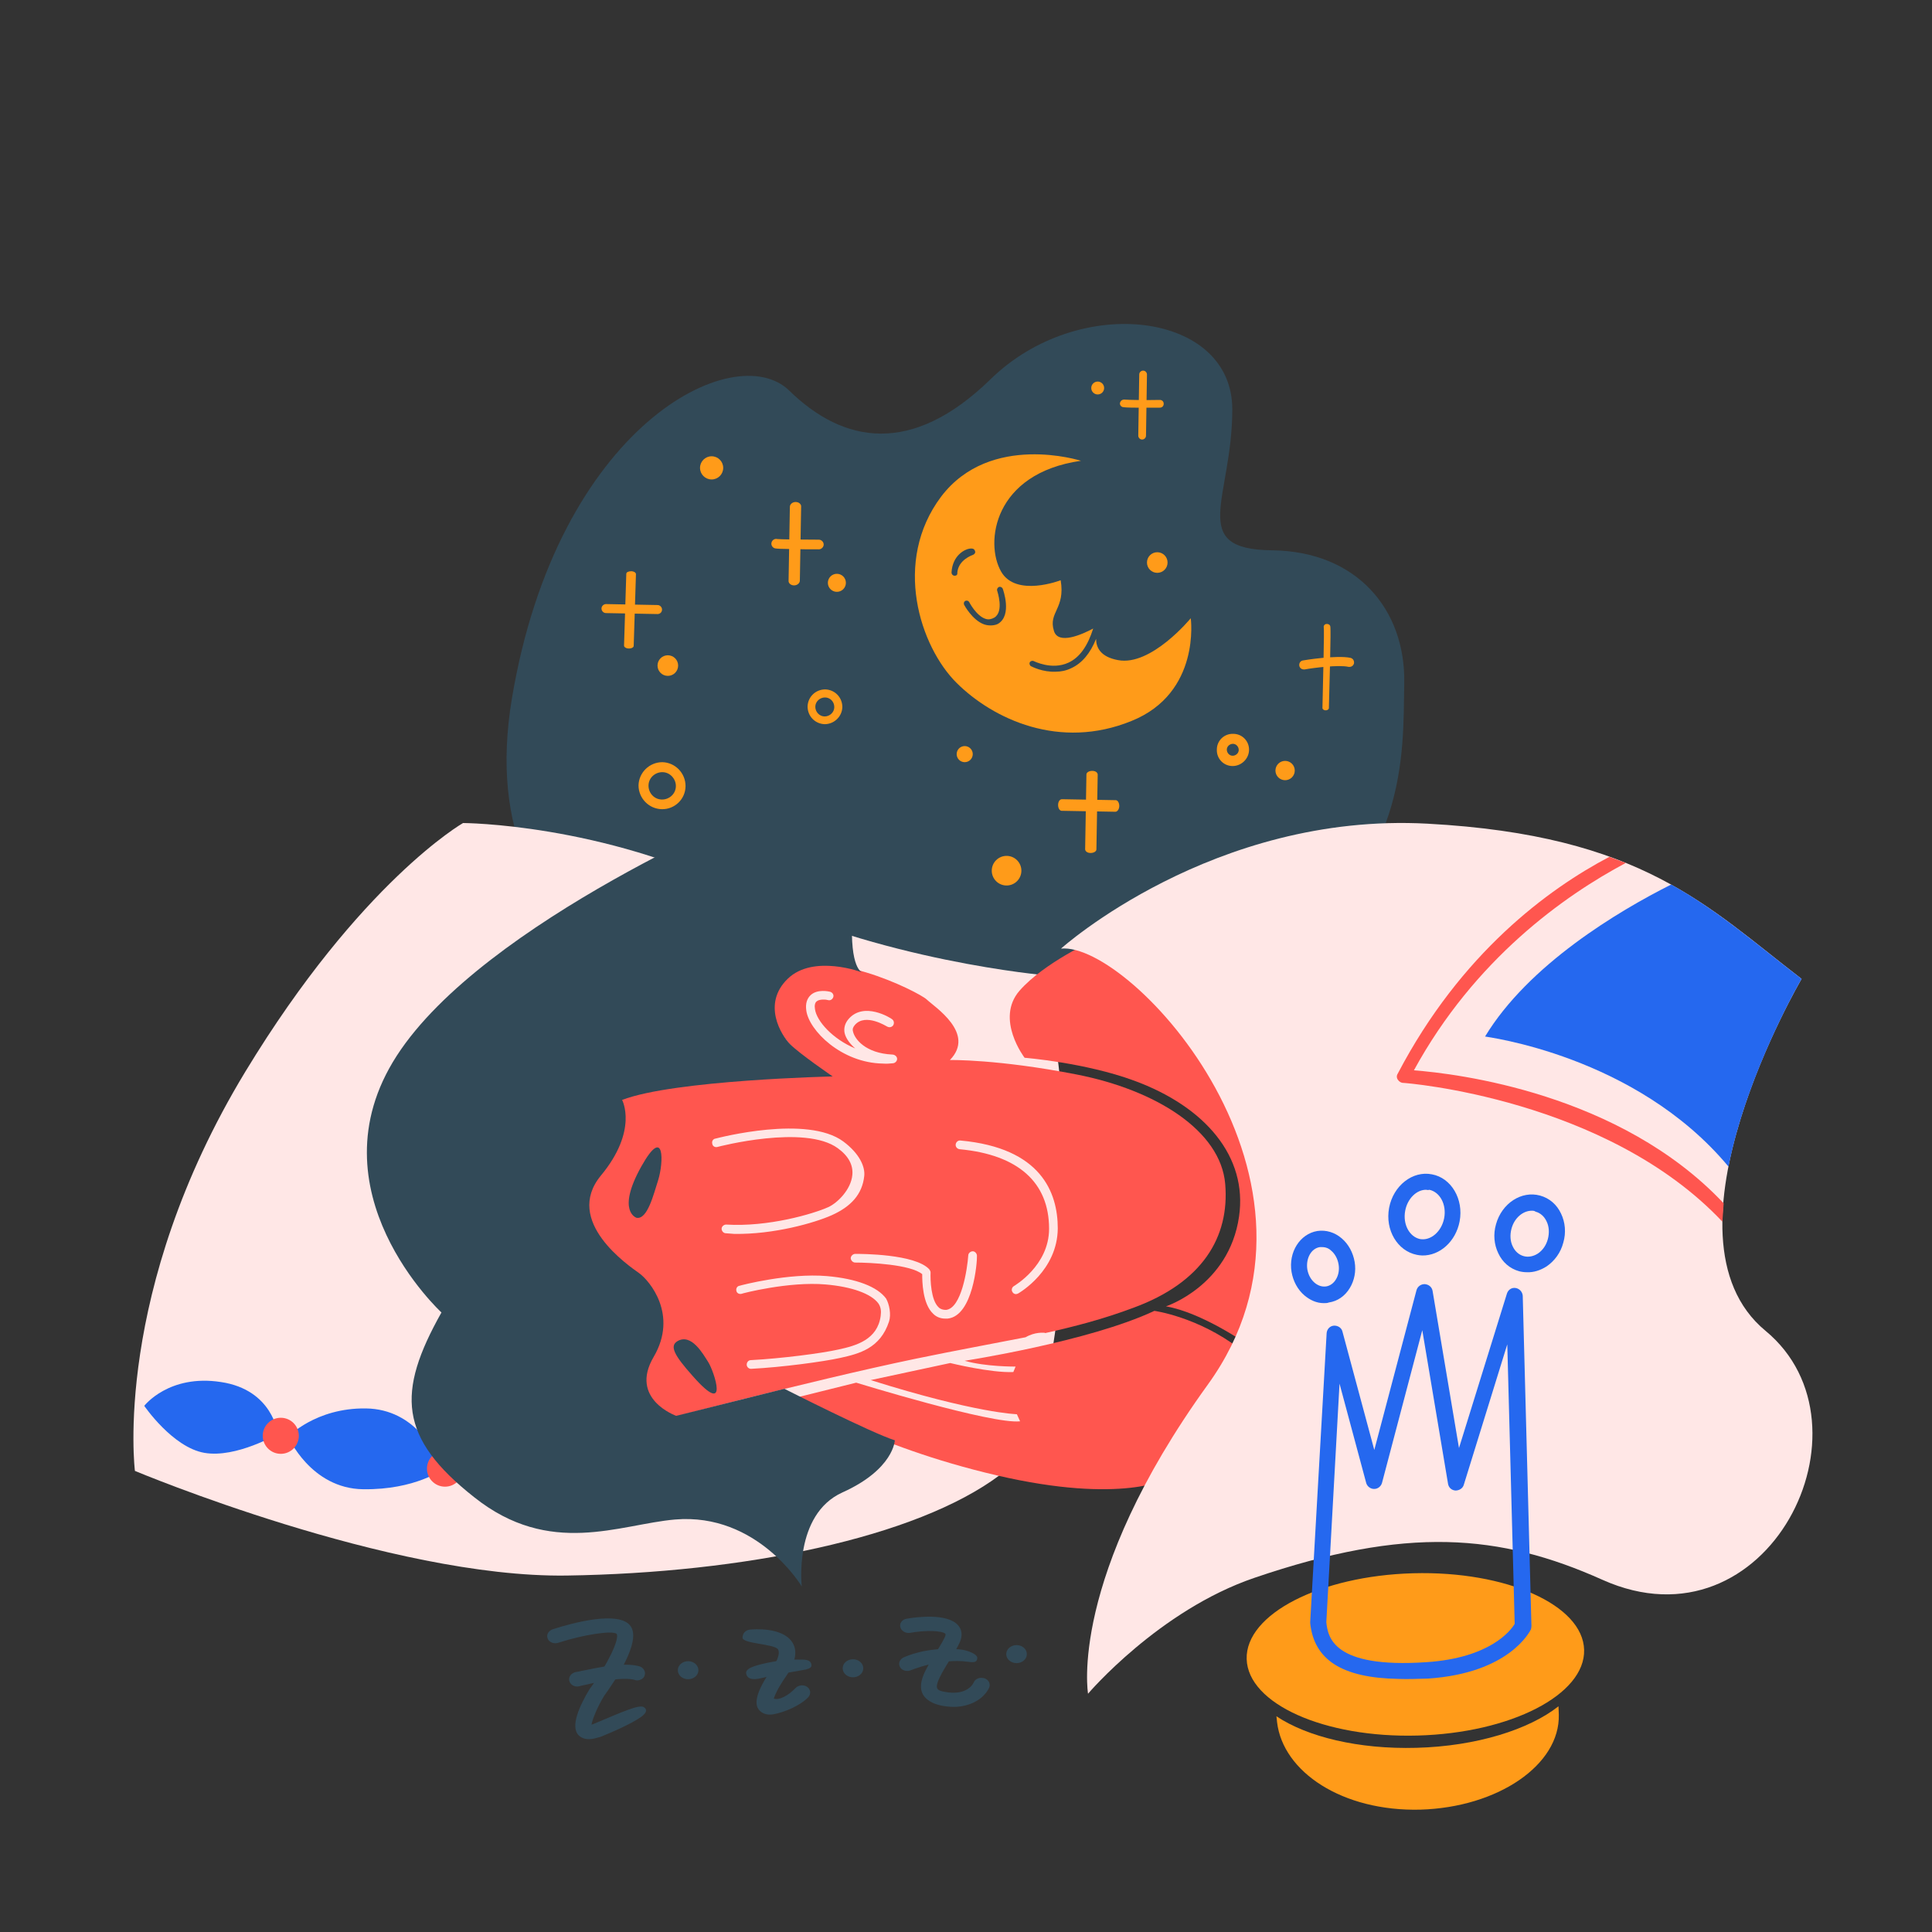 <?xml version="1.0" encoding="utf-8"?>
<!-- Generator: Adobe Illustrator 23.0.6, SVG Export Plug-In . SVG Version: 6.00 Build 0)  -->
<svg version="1.1" id="Layer_2_1_" xmlns="http://www.w3.org/2000/svg" xmlns:xlink="http://www.w3.org/1999/xlink" x="0px" y="0px" viewBox="0 0 600 600" style="enable-background:new 0 0 600 600;" xml:space="preserve">

<rect x="0" y="0" width="600" height="600" fill="#333333" stroke="none"/>

<g id="Layer_3">
</g>
<g>
	<g>
		<path d="M436.1,212.1c0.4-22.8-14.7-40.9-41.1-41.2s-12.3-16-12.3-43.8c0-30.2-47.5-36.3-75.1-9.3
			c-24.4,23.8-45.6,20-62.5,3.5s-71.9,10.8-86.1,95.5c-14.2,84.7,66.1,95.8,66.1,95.8s127.6,17.9,170-13.1S435.7,234.9,436.1,212.1z
			" style="fill:#324A58;"/>
		<g>
			<path d="M369.8,192c0,0-12.3,15-22.6,13c-5.5-1-6.8-4-6.8-6.6c-1.8,4.5-4.4,7.6-7.7,9.1c-1.6,0.8-3.3,1.1-4.8,1.1
				c-4.1,0.2-7.5-1.6-7.7-1.7c-0.4-0.2-0.6-0.8-0.4-1.2s0.8-0.6,1.2-0.4c0.1,0,5.6,2.9,10.8,0.5c3.5-1.6,6-5.2,7.7-10.6
				c-3.4,1.8-10.9,5.2-12.2,0.7c-1.8-5.8,3.6-6.8,2.1-15.7c0,0-13.9,5.4-18.5-2.7c-5.1-8.9-2.4-30.5,24.8-34.4c0,0-28.1-9-43.4,11.1
				c-15.2,20.2-6.6,46.6,4.8,57.9c11.4,11.3,32,20.9,54.3,11.8C373,215.2,369.8,192,369.8,192z M296.5,178.8L296.5,178.8
				c-0.6,0-1-0.5-1-1c0.3-5.4,4.2-7.2,5.5-7.4s1.6,0.2,1.8,0.7c0.2,0.5-0.1,1-0.6,1.2c-0.2,0.1-4.6,1.5-4.9,5.6
				C297.4,178.5,297,178.8,296.5,178.8z M310,193.7c-0.8,0.5-2.7,0.8-4.4,0.2c-3.6-1.3-6.1-5.9-6.2-6.1c-0.2-0.5,0-1,0.4-1.2
				c0.5-0.2,1,0,1.2,0.4c0,0,2.2,4.3,5.1,5.2c0.9,0.3,1.8,0.1,2.7-0.4c3.1-1.9,0.9-8.2,0.9-8.3c-0.2-0.5,0.1-1,0.5-1.2
				c0.5-0.2,1,0.1,1.2,0.5C311.5,183.1,314.4,191,310,193.7z" style="fill:#FF9B19;"/>
		</g>
		<path d="M246.6,181.8c-1,0-1.8-0.7-1.7-1.5l0.4-22.9c0-0.8,0.8-1.5,1.8-1.5s1.8,0.7,1.7,1.5l-0.4,22.9
			C248.4,181.1,247.6,181.8,246.6,181.8z" style="fill:#FF9B19;"/>
		<path d="M245.2,170.5c-2.2,0-4-0.1-4.5-0.2c-0.8-0.2-1.3-1-1.1-1.8s1-1.3,1.8-1.1c0.8,0.1,7.2,0.2,12.9,0.2
			c0.8,0,1.5,0.7,1.5,1.5s-0.7,1.5-1.5,1.5C252.1,170.6,248.3,170.6,245.2,170.5z" style="fill:#FF9B19;"/>
		<path d="M195.3,201.4L195.3,201.4c-0.8,0-1.5-0.4-1.5-0.9l0.7-22.3c0-0.5,0.7-0.8,1.5-0.8s1.5,0.4,1.5,0.9l-0.7,22.3
			C196.8,201,196.2,201.4,195.3,201.4z" style="fill:#FF9B19;"/>
		<path d="M204.2,190.7l-16-0.3c-0.8,0-1.4-0.7-1.4-1.4c0-0.8,0.7-1.4,1.4-1.4l16,0.3c0.8,0,1.4,0.7,1.4,1.4
			C205.6,190.1,205,190.7,204.2,190.7z" style="fill:#FF9B19;"/>
		<path d="M338.7,264.9c-1,0-1.7-0.5-1.7-1.2l0.4-23.2c0-0.6,0.8-1.1,1.8-1.1s1.7,0.5,1.7,1.2l-0.4,23.2
			C340.5,264.4,339.7,264.9,338.7,264.9z" style="fill:#FF9B19;"/>
		<path d="M354.7,136.5c-0.7,0-1.2-0.6-1.2-1.2l0.3-19c0-0.7,0.6-1.2,1.2-1.2c0.7,0,1.2,0.6,1.2,1.2l-0.3,19
			C355.9,136,355.3,136.5,354.7,136.5z" style="fill:#FF9B19;"/>
		<path d="M352.6,126.6c-2.3,0-3.7-0.1-4-0.2c-0.6-0.2-1-0.9-0.7-1.5c0.2-0.6,0.9-0.9,1.5-0.8c0.8,0.1,6.1,0.2,10.8,0.1
			l0,0c0.7,0,1.2,0.5,1.2,1.2s-0.5,1.2-1.2,1.2C357,126.6,354.5,126.6,352.6,126.6z M349.3,124C349.3,124,349.4,124,349.3,124
			C349.4,124,349.4,124,349.3,124z" style="fill:#FF9B19;"/>
		<path d="M411.7,220.6L411.7,220.6c-0.6,0-1.1-0.4-1-0.9c0.2-9.4,0.6-23.8,0.4-24.9c-0.1-0.4,0.2-0.9,0.7-1
			c0.6-0.1,1.1,0.1,1.3,0.6c0.1,0.2,0.3,0.7-0.4,25.3C412.8,220.2,412.3,220.6,411.7,220.6z" style="fill:#FF9B19;"/>
		<path d="M404.9,207.9c-0.7,0-1.3-0.5-1.4-1.2c-0.1-0.8,0.4-1.5,1.2-1.6c0.4-0.1,10.5-1.7,14.7-0.8
			c0.8,0.2,1.2,0.9,1.1,1.7c-0.2,0.8-0.9,1.2-1.7,1.1c-3-0.7-10.9,0.3-13.6,0.8C405,207.9,405,207.9,404.9,207.9z" style="fill:#FF9B19;"/>
		<circle cx="359.4" cy="174.7" r="3.2" style="fill:#FF9B19;"/>
		<path d="M382.8,237.9c-2.8,0-5-2.3-4.9-5.1c0-2.8,2.3-5,5.1-4.9c2.8,0,5,2.3,4.9,5.1
			C387.8,235.7,385.5,237.9,382.8,237.9z M382.9,231c-1,0-1.9,0.8-1.9,1.8s0.8,1.9,1.8,1.9s1.9-0.8,1.9-1.8
			C384.7,231.9,383.9,231,382.9,231z" style="fill:#FF9B19;"/>
		<circle cx="399.1" cy="239.3" r="3" style="fill:#FF9B19;"/>
		<circle cx="299.6" cy="234.2" r="2.5" style="fill:#FF9B19;"/>
		<path d="M256.1,224.9c-3-0.1-5.3-2.5-5.3-5.5c0.1-3,2.5-5.3,5.5-5.3c3,0.1,5.3,2.5,5.3,5.5
			C261.5,222.6,259,224.9,256.1,224.9z M256.2,216.6c-1.6,0-3,1.3-3,2.9c0,1.6,1.3,3,2.9,3c1.6,0,3-1.3,3-2.9
			C259.1,217.9,257.8,216.6,256.2,216.6z" style="fill:#FF9B19;"/>
		<path d="M205.5,251.3c-4-0.1-7.2-3.4-7.2-7.4c0.1-4,3.4-7.2,7.4-7.2c4,0.1,7.2,3.4,7.2,7.4
			C212.9,248.2,209.5,251.4,205.5,251.3z M205.7,239.8c-2.3,0-4.3,1.8-4.3,4.2c0,2.3,1.8,4.3,4.2,4.3c2.3,0,4.3-1.8,4.3-4.2
			C209.9,241.8,208,239.8,205.7,239.8z" style="fill:#FF9B19;"/>
		<circle cx="221" cy="145.3" r="3.6" style="fill:#FF9B19;"/>
		<circle cx="259.9" cy="181" r="2.8" style="fill:#FF9B19;"/>
		<circle cx="340.9" cy="120.5" r="2" style="fill:#FF9B19;"/>
		<circle cx="207.4" cy="206.7" r="3.2" style="fill:#FF9B19;"/>
		<path d="M346.4,252.1l-16.7-0.3c-0.6,0-1.1-0.8-1.1-1.8s0.5-1.8,1.2-1.8l16.7,0.3c0.6,0,1.1,0.8,1.1,1.8
			S347,252.1,346.4,252.1z" style="fill:#FF9B19;"/>
		<circle cx="312.6" cy="270.4" r="4.6" style="fill:#FF9B19;"/>
	</g>
	<g>
		<path d="M143.8,255.6c0,0,42.8,0.1,86.1,21.5s95,25.8,95,25.8s-3.8,5.3,1.5,16.3s10.1,119.4-15.9,138.9
			s-79.7,30.4-134.5,31.2S41.9,456.8,41.9,456.8s-7.1-55.7,34.3-124C112,273.8,143.8,255.6,143.8,255.6z" style="fill:#FFE7E6;"/>
		<path d="M44.8,436.6c0,0,7.6-9.9,23.8-7.4c16.2,2.4,17.7,16.1,17.7,16.1s-12.9,7.6-22.8,5.9S44.8,436.6,44.8,436.6z" style="fill:#2568EF;"/>
		<path d="M89.5,446.2c0,0,8.5-9,24.1-8.8s22.1,14.3,23.9,18.9c0,0-8.4,6.4-24.7,6.2C96.5,462.3,89.5,446.2,89.5,446.2z
			" style="fill:#2568EF;"/>
		<path d="M148.1,449.9c0,0,6.2-7,16.5-6.3c0,0,2.9,19,14.9,24.3C179.4,467.9,153.3,474.4,148.1,449.9z" style="fill:#2568EF;"/>
		<circle cx="87.2" cy="445.9" r="5.6" style="fill:#FF564F;"/>
		<circle cx="138.2" cy="456.1" r="5.6" style="fill:#FF564F;"/>
	</g>
	<g>
		<path d="M318.2,328.5c0,0-9.2-12-1.6-20.8c7.7-8.8,23.3-15.8,23.3-15.8s45.6,8.3,50.4,35s7.7,73.7-1.5,88.3l-1.7,2.1
			c0,0-13.9-9.7-25-11.6c0,0,19.6-6.4,22.7-27.9c2.7-18.6-10.5-34.1-32.6-42.2C337,330,318.2,328.5,318.2,328.5z" style="fill:#FF564F;"/>
		<path d="M358.5,407.1c0,0,13.4,1.8,26.4,11.7l-22.1,40.3c0,0-14,8.2-53.2-0.9S247,434.1,247,434.1l18.9-4.7
			c0,0,42.2,13,50.9,12l-1-2.2c0,0-12.7-0.3-45.4-10.6l24.7-5.3c0,0,12.5,3.1,19.6,2.8l0.7-1.7c0,0-9.2,0.1-15.8-1.8
			C299.5,422.6,338.1,416.7,358.5,407.1z" style="fill:#FF564F;"/>
		<path d="M380.5,367.7c-1.4-16.6-21.6-29.2-46.1-34s-39.4-4.5-39.4-4.5c8.1-8.3-4.8-16.5-7.2-18.8
			c-2.4-2.3-33.2-17.8-43.6-6.9c-13.7,14.4,10.8,28.8,10.8,28.8l-79.7,1.3l-3.1,55l30.4,53.2c0,0,48-12.8,81.6-19.8
			c13.1-2.7,24.1-4.7,34.3-6.7c2.9-1.7,5.6-1.4,5.8-1.4c0.1,0,0.2,0,0.3,0.1c9.4-2.1,18.2-4.4,27.5-7.9
			C373.3,398.3,381.9,384.3,380.5,367.7z M250.4,313.8c-0.3-2.1,0.2-3.7,1.4-4.8c2.1-1.9,5.6-1.1,6-1c0.7,0.2,1.2,0.9,1,1.6
			s-0.9,1.2-1.6,1c-0.6-0.2-2.7-0.4-3.6,0.4c-0.5,0.4-0.7,1.3-0.5,2.4c0.5,3.7,5.5,9.3,12.5,12.2c-1.5-1.3-2.9-3-3.3-4.8
			c-0.3-1.5,0.1-3,1.2-4.3c4.8-5.6,13.2-0.3,13.5,0c0.6,0.4,0.8,1.2,0.4,1.9c-0.4,0.6-1.2,0.8-1.9,0.4c-0.1,0-6.7-4.3-10-0.5
			c-0.6,0.7-0.8,1.3-0.6,2c0.5,2.4,3.9,6.8,12.2,7.2c0.7,0,1.4,0.5,1.5,1.2s-0.5,1.4-1.2,1.5c-1.1,0.1-2.1,0.2-3.2,0.1
			C261.3,330.1,251.2,320,250.4,313.8z M225.4,383c-0.7,0-1.3-0.7-1.3-1.4c0-0.7,0.7-1.3,1.4-1.3c13.1,0.8,27-3.3,31.7-5.4
			c2.9-1.3,7.1-5.5,7.5-10c0.3-3.1-1.2-5.9-4.5-8.3c-10.2-7.5-37.1-0.5-37.4-0.4c-0.7,0.2-1.5-0.2-1.6-1c-0.2-0.7,0.2-1.5,1-1.6
			c1.2-0.3,28.5-7.4,39.7,0.9c5.1,3.8,6.8,7.9,6.5,10.7c-0.6,5.7-4.1,9.5-10.1,12.2c-5.4,2.4-18,6-30.3,5.8
			C227.2,383.1,226.3,383.1,225.4,383z M276.1,410.4c-2.7,8.3-9.2,10-15.1,11.3c-5.4,1.2-18.1,2.9-27.7,3.4h-0.1
			c-0.7,0-1.3-0.6-1.3-1.3c0-0.7,0.5-1.4,1.3-1.4c9.4-0.5,21.9-2.1,27.2-3.3c5.6-1.2,12.1-3.1,13.1-10.4c0.2-1.5,0.1-2.7-0.7-3.9
			c-2.2-3-8.2-5.2-16.4-5.9c-11.4-1-26,2.8-26.1,2.9c-0.7,0.2-1.5-0.2-1.6-0.9c-0.2-0.7,0.2-1.5,1-1.6c0.6-0.2,15.2-4,27.1-3
			c9.2,0.8,15.7,3.3,18.4,7C276.2,405.1,276.8,408.2,276.1,410.4z M294.3,409.5c-0.3,0-0.5,0-0.8,0c-1.4,0-2.7-0.5-3.7-1.5
			c-3.3-3.1-3.4-10-3.4-12.3c-3.6-3-16.1-3.6-20.8-3.6c-0.7,0-1.3-0.6-1.4-1.3c0-0.7,0.6-1.3,1.3-1.4c1.9,0,18.7,0,23.1,4.8
			c0.2,0.3,0.4,0.6,0.4,1c-0.1,2.2,0.1,8.6,2.5,10.8c0.6,0.6,1.4,0.8,2.3,0.8c4.8-0.5,6.6-12.7,6.9-16.9c0-0.7,0.7-1.3,1.4-1.3
			c0.7,0,1.3,0.7,1.3,1.4C303.5,391.9,302.2,408.7,294.3,409.5z M316.2,401.7c-0.2,0.1-0.5,0.2-0.7,0.2c-0.5,0-0.9-0.3-1.1-0.7
			c-0.4-0.6-0.1-1.5,0.5-1.8c0.1-0.1,10.9-6.3,10.9-17.8c0-14.4-9.6-23-27.8-24.7c-0.7-0.1-1.3-0.7-1.2-1.5c0.1-0.7,0.7-1.3,1.5-1.2
			c25,2.3,30.2,16.1,30.2,27.3C328.4,394.6,316.7,401.4,316.2,401.7z" style="fill:#FF564F;"/>
		<path d="M137.1,407.6c0,0-41-37.7-13.9-79.7s114-77.7,114-77.7s-1.3,13.6,9.2,14.7c10.5,1.1,19.2,3.2,18.3,19.7
			s3.1,17.4,3.1,17.4s-15.2-5.8-23.2,2s-2,17.5,0.8,20.3c2.8,2.9,13.2,10,13.2,10s-49.4,1.1-65.4,7.3c0,0,5.1,9.4-6.6,23.5
			c-11.7,14.2,8.7,28,11.9,30.3s12.2,12.9,4.5,26s7,18.3,7,18.3l33.6-8.4c0,0,27.2,13.8,34.3,16c0,0-0.3,9-16.3,16.2
			c-15.2,6.9-12.6,29.2-12.6,29.2s-13.7-23-39.4-20.8c-17.2,1.5-38.8,11.8-62.3-6.9C123.8,446.5,123.1,432.5,137.1,407.6z" style="fill:#324A58;"/>
		<path d="M197.7,378.2c3.4,0.6,5.3-7.4,6.7-11.7c1.7-5.4,2.1-17.3-5.2-4.3C191.3,376.3,197.7,378.2,197.7,378.2z" style="fill:#324A58;"/>
		<path d="M210.4,416.5c4.3-2.5,7.9,3.9,9.6,6.6c1.7,2.7,6.8,17.5-4.9,4.2C209.3,420.8,207.9,418,210.4,416.5z" style="fill:#324A58;"/>
	</g>
	<g>
		<path d="M184.1,540c-1.8,0.3-3.2,0-4.3-1c-2.9-2.7,0.3-9.5,3.4-14.6l0.1-0.1c5.3-7.2,9.2-15.3,8.2-16.9
			c-1.3-1.1-10.2,0.2-18.2,2.8c-1.3,0.4-2.8-0.2-3.2-1.3c-0.5-1.2,0.2-2.4,1.5-2.9c6.2-2,20.9-6,24.3-0.9c3.2,4.8-4.7,16.6-8.3,21.6
			c-2,3.3-3.6,7.1-3.9,8.9c0.2-0.1,0.4-0.1,0.6-0.2c8.9-3.7,14.2-6.2,15.7-5.2c1.4,1,0.2,2.2-0.9,3c-0.3,0.2-3,2.3-12.6,6.2
			C185.6,539.6,184.8,539.9,184.1,540z" style="fill:#324A58;"/>
	</g>
	<g>
		<path d="M198.4,521.8c-0.4,0.1-0.9,0.1-1.3-0.1c-3.6-1-11.4,0.6-15.1,1.5c-0.9,0.2-1.6,0.3-2.2,0.5
			c-1.4,0.3-2.7-0.5-3-1.7s0.6-2.4,1.9-2.7c0.5-0.1,1.2-0.2,2-0.4c4.9-1,13-2.8,17.9-1.4c1.3,0.4,2,1.7,1.6,2.8
			C200,521.1,199.3,521.6,198.4,521.8z" style="fill:#324A58;"/>
	</g>
	<ellipse cx="213.7" cy="518.7" rx="3.2" ry="2.8" style="fill:#324A58;"/>
	<ellipse cx="264.9" cy="518.1" rx="3.2" ry="2.8" style="fill:#324A58;"/>
	<ellipse cx="315.7" cy="513.7" rx="3.2" ry="2.8" style="fill:#324A58;"/>
	<g>
		<path d="M240.1,532.4c-1.2,0.2-2.4,0.1-3.5-0.6c-3-1.9-1.9-6.3,3.1-13.5c1.9-2.8,2.6-5,1.9-6.1
			c-1.2-1.7-11-1.7-11-3.6c0-1.2,0.8-2.3,2.2-2.5c1-0.1,9.8-0.9,13.1,3.7c1.9,2.7,1.3,6.3-1.8,10.8c-2.5,3.6-3.4,5.7-3.8,6.9
			c1.5,0.6,4.3-0.7,6.8-3.3c0.9-0.9,2.5-1.1,3.6-0.3s1.2,2.2,0.3,3.2C248.5,529.7,243.6,531.8,240.1,532.4z" style="fill:#324A58;"/>
	</g>
	<g>
		<path d="M249.6,518.6c-0.4,0.1-7.9,1.3-12.9,2.5c-3.5,0.9-4.6,0-4.9-1.1c-0.4-1.1,0.4-2,3.6-2.9
			c3.3-0.9,8.6-1.9,12.7-1.7c1.4,0,4-0.2,3.9,1.9C252,518.1,250.4,518.5,249.6,518.6z" style="fill:#324A58;"/>
	</g>
	<g>
		<path d="M299.1,529.8c-1.9,0.4-4.1,0.4-6.7-0.1c-2.9-0.6-4.8-1.8-5.8-3.5c-1.8-3.5,0.9-7.9,3.8-12.5
			c1-1.7,2.1-3.4,2.9-5c0.4-0.8,0.4-1.2,0.3-1.3c-0.9-1-6.1-1.2-11-0.3c-1.4,0.2-2.7-0.6-3-1.8c-0.3-1.2,0.6-2.4,2-2.6
			c2.9-0.5,12.5-1.8,15.9,2c1,1.1,1.8,3,0.3,5.9c-0.9,1.8-2,3.6-3.1,5.3c-1.8,3-4.4,7.1-3.6,8.5c0.3,0.6,1.5,0.9,2.2,1
			c7.2,1.4,9-2.7,9.1-2.9c0.5-1.2,1.9-1.7,3.3-1.3c1.3,0.4,2,1.7,1.5,2.9C306.4,526,303.8,528.9,299.1,529.8z" style="fill:#324A58;"/>
	</g>
	<g>
		<path d="M300.8,516.1c-8.9-1.3-18.1,2.7-18.2,2.7c-1.3,0.4-2.8-0.2-3.2-1.3c-0.5-1.2,0.2-2.4,1.5-2.9
			c0.4-0.1,6.6-3.2,16.8-2.4c2.9,0.2,6,1.6,5.8,2.8C303.4,516,302.9,516.4,300.8,516.1z" style="fill:#324A58;"/>
	</g>
	<g>
		<path d="M329.5,294.6c0,0,47.2-42.4,113.8-38.8c66.7,3.6,86.9,25.7,116.2,48.2c0,0-46.9,79.8-11.2,109.3
			s0.8,100.4-50.7,77.3c-31.9-14.3-60.8-16.7-108-0.6c-29.7,10.1-51.7,36-51.7,36s-6.2-35.9,37.2-96
			C420.5,367.2,351.2,292.4,329.5,294.6z" style="fill:#FFE7E6;"/>
		<path d="M536.8,362.3c5.8-29.4,22.7-58.3,22.7-58.3c-13.6-10.4-25.3-20.8-40.5-29.3c-16.5,8.3-44.3,24.9-57.8,47.2
			C461.2,322,507.9,327.6,536.8,362.3z" style="fill:#2568EF;"/>
		<g>
			<path d="M534.9,379.4c-36.1-38.3-98.5-43.1-99.1-43.1c-0.7,0-1.3-0.4-1.7-1c-0.4-0.6-0.4-1.3,0-1.9
				c19.6-37.4,46.7-57.3,65.7-67.3l5.1,1.9c-19,10.1-46.9,29.8-65.8,64.4c13.1,1,63.9,7,96.2,41.3L534.9,379.4z" style="fill:#FF564F;"/>
		</g>
	</g>
	<g>
		<g>
			
				<ellipse transform="matrix(1 -2.724324e-02 2.724324e-02 1 -13.829 12.161)" cx="439.4" cy="513.6" rx="52.4" ry="25.2" style="fill:#FF9B19;"/>
			<path d="M439.9,542.8c-18,0.5-33.9-3.4-43.5-9.8c0.1,0.5,0.1,1.1,0.2,1.8c1.8,15.5,20.3,27.8,44.5,27.2
				c24.1-0.7,43.4-13.9,43-29.5c0-1.1-0.1-1.8-0.1-2.6C474.9,537.1,458.6,542.3,439.9,542.8z" style="fill:#FF9B19;"/>
			<g>
				<path d="M434.3,521.4c-17.5-0.3-26.2-5.9-27.4-17.3c0-0.1,0-0.3,0-0.4L412,414c0.1-1.2,1-2.2,2.2-2.3
					c1.2-0.1,2.4,0.6,2.7,1.8l9.9,36.8l13.1-49.6c0.3-1.1,1.3-1.9,2.5-1.9c0,0,0,0,0.1,0c1.2,0.1,2.2,0.9,2.4,2.1l8.2,48.8l14.9-48
					c0.4-1.2,1.5-1.9,2.7-1.7c1.2,0.2,2.1,1.2,2.2,2.4l2.7,102.6c0,0.4-0.1,0.8-0.2,1.1c-0.3,0.5-6.6,13.5-31.9,15.2
					C440.1,521.4,437.1,521.5,434.3,521.4z M411.9,503.8c0.5,4.5,1.9,14.4,31.1,12.4c19.7-1.3,26.2-9.8,27.4-11.9l-2.3-86.8
					l-13.5,43.6c-0.3,1.1-1.4,1.8-2.6,1.8c-1.2-0.1-2.1-0.9-2.3-2.1l-8-47.7l-12.5,47.4c-0.3,1.1-1.3,1.9-2.4,1.9c0,0,0,0-0.1,0
					c-1.1,0-2.1-0.8-2.4-1.8l-8.3-30.9L411.9,503.8z" style="fill:#2568EF;"/>
			</g>
			<g>
				<path d="M411.1,404.7c-2.2,0-4.2-0.9-6-2.4c-2.1-1.8-3.5-4.4-4-7.3c-1-6.1,2.6-11.8,8-12.7c2.7-0.4,5.4,0.4,7.6,2.3
					c2.1,1.8,3.5,4.4,4,7.3s-0.1,5.8-1.5,8.1c-1.5,2.5-3.8,4.1-6.5,4.5C412.2,404.7,411.7,404.7,411.1,404.7z M410.6,387.3
					c-0.2,0-0.5,0-0.7,0c-2.7,0.4-4.4,3.5-3.9,6.9c0.3,1.7,1.1,3.2,2.3,4.2c1.1,0.9,2.3,1.3,3.6,1.1c1.2-0.2,2.3-1,3-2.2
					c0.8-1.3,1.1-3,0.8-4.7c-0.3-1.7-1.1-3.2-2.3-4.2C412.7,387.7,411.7,387.3,410.6,387.3z" style="fill:#2568EF;"/>
			</g>
			<g>
				<path d="M441.7,389.9c-0.6,0-1.1-0.1-1.7-0.2c-6-1.2-9.9-7.7-8.6-14.6s7.3-11.6,13.3-10.4l0,0
					c6,1.1,9.9,7.7,8.6,14.6C452.1,385.6,447.1,390,441.7,389.9z M443,369.5c-3-0.1-5.9,2.7-6.6,6.5c-0.8,4.2,1.3,8.1,4.6,8.8
					c3.3,0.6,6.7-2.3,7.5-6.5s-1.3-8.1-4.6-8.8C443.6,369.6,443.3,369.6,443,369.5z" style="fill:#2568EF;"/>
			</g>
		</g>
		<g>
			<path d="M474.2,395.1c-0.8,0-1.6-0.1-2.4-0.3c-2.9-0.8-5.2-2.8-6.5-5.6c-1.3-2.7-1.6-5.9-0.7-9
				c1.8-6.5,7.9-10.5,13.7-8.9c2.9,0.8,5.2,2.8,6.5,5.6c1.3,2.7,1.6,5.9,0.7,9c-0.8,3.1-2.7,5.7-5.2,7.4
				C478.4,394.5,476.3,395.2,474.2,395.1z M475.7,376c-2.7,0-5.4,2.2-6.3,5.6c-0.5,1.9-0.4,3.9,0.4,5.5c0.7,1.5,1.9,2.6,3.4,3
				c1.4,0.4,3,0.1,4.4-0.8c1.5-1,2.6-2.6,3.1-4.5s0.4-3.9-0.4-5.5c-0.7-1.5-1.9-2.6-3.4-3C476.5,376,476.1,376,475.7,376z" style="fill:#2568EF;"/>
		</g>
	</g>
</g>
</svg>
